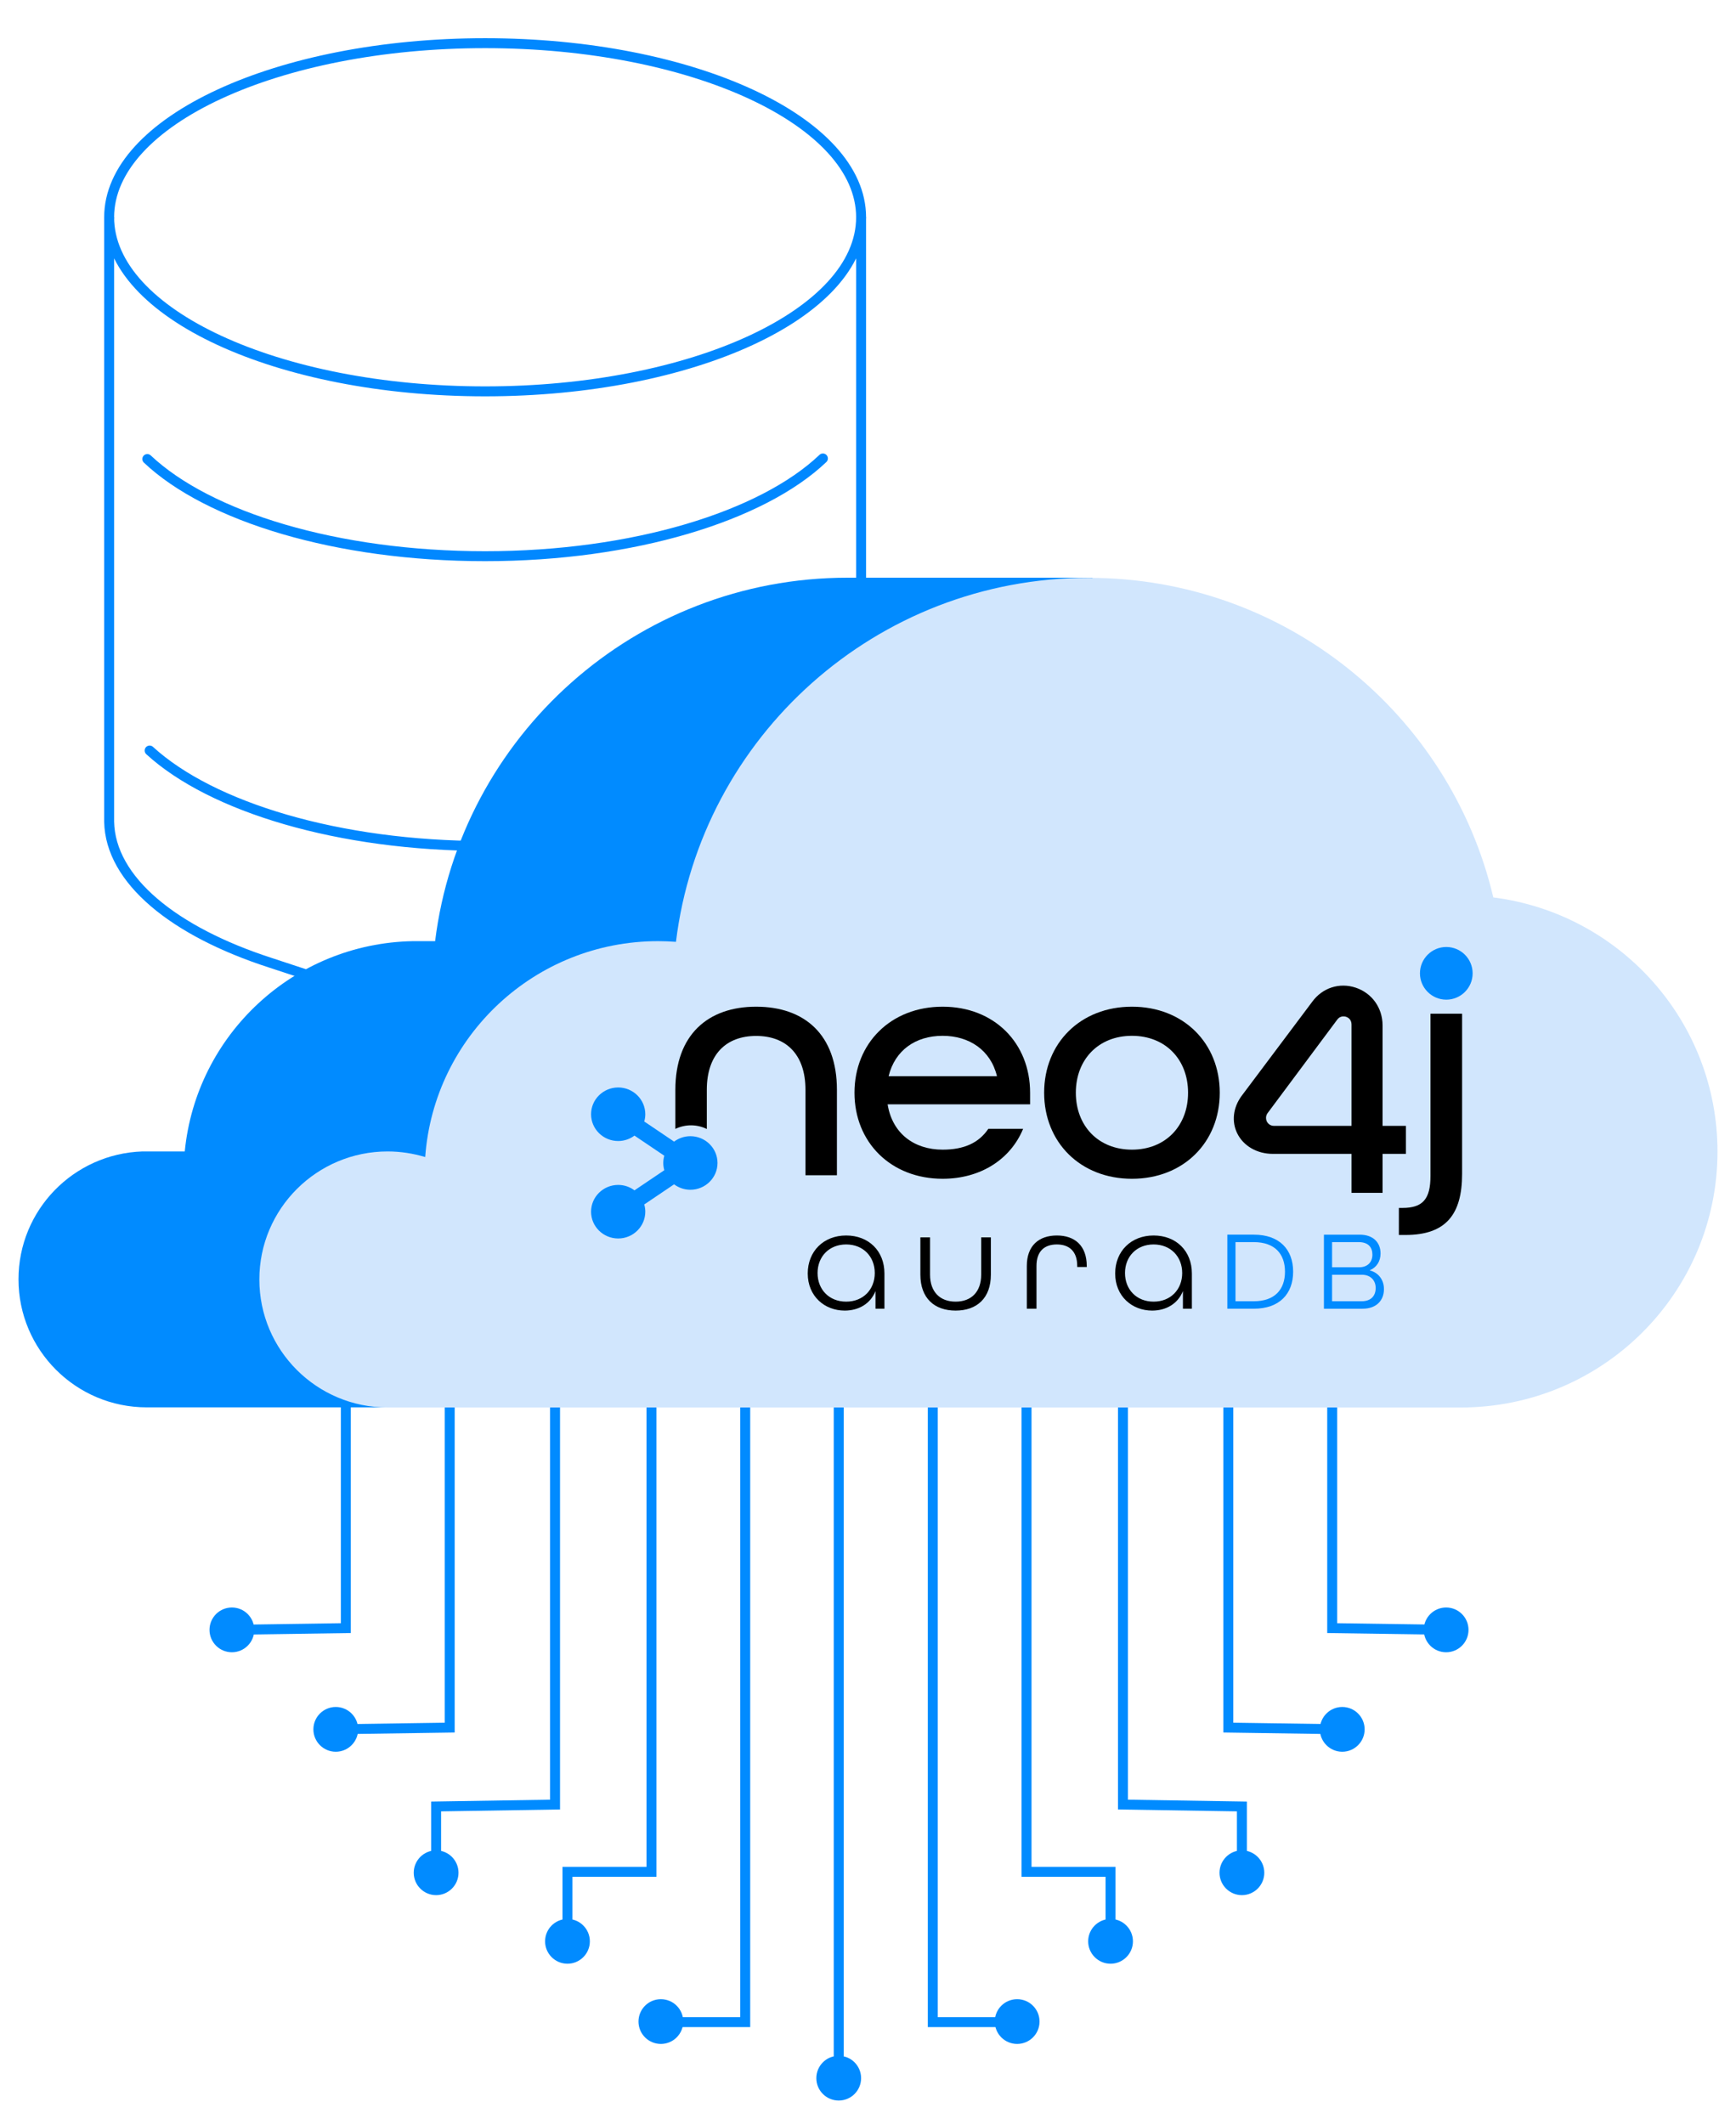<?xml version="1.0" encoding="utf-8"?>
<!-- Generator: Adobe Illustrator 24.1.3, SVG Export Plug-In . SVG Version: 6.00 Build 0)  -->
<svg version="1.1" id="Layer_1" xmlns="http://www.w3.org/2000/svg" xmlns:xlink="http://www.w3.org/1999/xlink" x="0px" y="0px"
	 width="349px" height="427px" viewBox="0 0 349 427" style="enable-background:new 0 0 349 427;" xml:space="preserve">
<style type="text/css">
	.st0{fill:none;stroke:#0188FF;stroke-width:2;stroke-linecap:round;stroke-miterlimit:10;}
	.st1{fill:#018BFF;}
	.st2{fill:none;stroke:#018BFF;stroke-width:2;}
	.st3{fill:#D1E6FD;}
	.st4{fill-rule:evenodd;clip-rule:evenodd;}
	.st5{fill-rule:evenodd;clip-rule:evenodd;fill:#018BFF;}
</style>
<g id="Layer_1_2_">
	<g id="Layer_1_1_">
		<path class="st0" d="M153.925,189.154c13.721-6.279,19.071-14.419,19.187-23.954V43.682
			c0,19.303-33.839,35.002-75.585,35.002c-41.746,0-75.585-15.698-75.585-35.002V165.2
			c0.233,11.745,13.024,22.094,32.444,28.373l27.328,9"/>
		<path class="st0" d="M173.112,43.682c0-19.303-33.839-35.002-75.585-35.002c-41.746,0-75.585,15.698-75.585,35.002"/>
		<path class="st0" d="M29.615,92.289c12.326,11.629,38.142,19.536,67.91,19.536c29.769,0,55.7-8.024,67.91-19.652"/>
		<path class="st0" d="M30.082,150.897c12.443,11.396,38.025,19.187,67.445,19.187c28.955,0,54.073-7.559,66.864-18.606"/>
		<path class="st1" d="M169.613,169.08c0-0.552-0.447-1-1-1c-0.552,0-1,0.448-1,1H169.613z M167.613,413.32c0,0.552,0.448,1,1,1
			c0.553,0,1-0.448,1-1H167.613z M167.613,169.08v244.24h2V169.08H167.613z"/>
		<circle class="st1" cx="168.613" cy="417.82" r="4.5"/>
		<path class="st2" d="M149.819,177.407v229.146h-14.235"/>
		<circle class="st1" cx="132.859" cy="406.44" r="4.5"/>
		<path class="st2" d="M130.971,158.421v217.914h-16.889v10.476"/>
		<circle class="st1" cx="114.082" cy="390.311" r="4.5"/>
		<path class="st2" d="M111.586,158.421v204.394l-23.91,0.382v9.826"/>
		<circle class="st1" cx="87.676" cy="376.523" r="4.5"/>
		<path class="st2" d="M90.407,192.573v154.766l-23.91,0.353"/>
		<circle class="st1" cx="67.502" cy="347.692" r="4.5"/>
		<path class="st2" d="M69.524,193.573v133.766l-23.91,0.353"/>
		<circle class="st1" cx="46.619" cy="327.692" r="4.5"/>
		<path class="st2" d="M187.524,177.407v229.146h14.236"/>
		<circle class="st1" cx="204.484" cy="406.44" r="4.5"/>
		<path class="st2" d="M206.372,158.421v217.914h16.89v10.476"/>
		<circle class="st1" cx="223.262" cy="390.311" r="4.5"/>
		<path class="st2" d="M225.757,158.421v204.394l23.911,0.382v9.826"/>
		<circle class="st1" cx="249.668" cy="376.523" r="4.5"/>
		<path class="st2" d="M246.937,158.421v188.918l23.911,0.353"/>
		<circle class="st1" cx="269.842" cy="347.692" r="4.5"/>
		<path class="st2" d="M267.82,138.421v188.918l23.91,0.353"/>
		<circle class="st1" cx="290.725" cy="327.692" r="4.5"/>
		<path class="st1" d="M251.762,180.431c-4.626-19.697-16.272-36.702-32.131-48.267v-16.016h-49.229
			c-42.648,0-77.835,31.894-82.928,73.074h-3.056c-0.165,0-0.358,0-0.523,0c-0.275,0-0.551,0-0.826,0h-0.055
			c-23.981,0.439-43.584,18.817-45.87,42.278h-8.508c-13.849,0.467-24.917,11.785-24.917,25.713
			c0,14.203,11.536,25.741,25.798,25.741c9.471,0,203.44,0,215.747,0c28.496,0,51.596-23.049,51.596-51.482
			C296.805,205.292,277.174,183.645,251.762,180.431z"/>
		<path class="st3" d="M300.209,180.431c-8.673-36.839-41.795-64.256-81.359-64.256c-42.704,0-77.918,31.95-82.957,73.184
			c-1.183-0.082-2.367-0.137-3.579-0.137c-24.779,0-45.071,19.12-46.833,43.404c-2.395-0.714-4.928-1.126-7.544-1.126
			c-14.235,0-25.798,11.51-25.798,25.74c0,14.231,11.536,25.741,25.798,25.741c9.471,0,203.44,0,215.747,0
			c28.496,0,51.596-23.048,51.596-51.481C345.253,205.292,325.622,183.645,300.209,180.431z"/>
	</g>
</g>
<g id="Layer_2_1_">
	<g id="Page-1">
		<g id="Artboard" transform="translate(-132, -245)">
			<g id="Group-17-Copy-39" transform="translate(132, 245)">
				<path id="Fill-1" class="st4" d="M152.012,202.398c-9.717,0-16.24,5.682-16.24,16.713v7.859
					c0.955-0.457,2.018-0.721,3.144-0.721c1.139,0,2.216,0.27,3.179,0.738v-7.877
					c0-7.154,3.927-10.831,9.917-10.831c5.991,0,9.917,3.677,9.917,10.831v17.18h6.323V219.111
					C168.252,208.014,161.73,202.398,152.012,202.398"/>
				<path id="Fill-3" class="st4" d="M200.427,216.371c-1.266-5.257-5.596-8.117-10.925-8.117
					c-5.463,0-9.592,2.927-10.858,8.117H200.427z M171.783,219.697c0-9.98,7.327-17.299,17.719-17.299
					c10.391,0,17.585,7.319,17.585,17.299v2.329h-28.643c0.932,5.854,5.329,9.115,11.058,9.115
					c4.263,0,7.261-1.331,9.193-4.191h6.994c-2.531,6.121-8.526,10.046-16.187,10.046
					C179.11,236.996,171.783,229.678,171.783,219.697L171.783,219.697z"/>
				<path id="Fill-5" class="st4" d="M238.845,219.697c0-6.654-4.513-11.444-11.282-11.444
					c-6.769,0-11.281,4.79-11.281,11.444s4.512,11.444,11.281,11.444C234.332,231.141,238.845,226.351,238.845,219.697
					 M209.911,219.697c0-9.98,7.3-17.299,17.652-17.299c10.352,0,17.652,7.319,17.652,17.299
					c0,9.981-7.3,17.3-17.652,17.3C217.211,236.996,209.911,229.678,209.911,219.697"/>
				<path id="Fill-7" class="st4" d="M281.226,242.856h0.735c4.081,0,5.619-1.791,5.619-6.433v-32.613h6.355v32.215
					c0,8.09-3.21,12.269-11.373,12.269h-1.337L281.226,242.856L281.226,242.856z"/>
				<path id="Fill-9" class="st4" d="M254.808,223.829c-0.184,0.262-0.292,0.583-0.292,0.93
					c0,0.885,0.697,1.599,1.566,1.599h0.017h15.608v-20.38c-0.003-1.053-0.755-1.437-1.086-1.548
					c-0.123-0.041-0.335-0.079-0.564-0.079c-0.381,0-0.852,0.136-1.239,0.669l-14.007,18.806L254.808,223.829z
					 M277.946,239.821h-6.238v-7.831h-15.82c-3.157,0-5.896-1.575-7.15-4.107
					c-1.172-2.372-0.854-5.183,0.852-7.523l14.219-18.956c2.048-2.809,5.484-3.921,8.747-2.826
					c3.266,1.093,5.382,4.059,5.391,7.557v20.223h4.692v5.632h-4.692v7.831H277.946z"/>
				<g id="Group-13" transform="translate(472, 0)">
					<g id="Clip-12">
					</g>
					<path id="Fill-11" class="st5" d="M-186.537,195.691c0,2.92,2.375,5.295,5.295,5.295
						c2.921,0,5.296-2.376,5.296-5.295c0-2.92-2.376-5.296-5.296-5.296S-186.537,192.77-186.537,195.691z"/>
				</g>
				<g id="Group-16" transform="translate(0, 80)">
					<g id="Clip-15">
					</g>
					<path id="Fill-14" class="st5" d="M138.793,148.435c-1.231,0-2.363,0.409-3.276,1.091l-5.996-4.047
						c0.131-0.464,0.207-0.951,0.207-1.457c0-2.968-2.446-5.384-5.451-5.384c-3.006,0-5.452,2.416-5.452,5.384
						c0,2.969,2.446,5.384,5.452,5.384c1.231,0,2.363-0.408,3.276-1.09l5.996,4.047
						c-0.132,0.464-0.207,0.951-0.207,1.457c0,0.504,0.075,0.992,0.207,1.456l-5.996,4.047
						c-0.913-0.682-2.046-1.091-3.276-1.091c-3.006,0-5.452,2.416-5.452,5.385s2.446,5.384,5.452,5.384
						c3.005,0,5.451-2.415,5.451-5.384c0-0.505-0.076-0.993-0.207-1.456l5.996-4.048
						c0.913,0.682,2.046,1.091,3.276,1.091c3.006,0,5.452-2.415,5.452-5.384
						C144.245,150.85,141.8,148.435,138.793,148.435"/>
				</g>
			</g>
			<path id="aura" d="M301.82,508.499c2.788,0,5.169-1.365,6.185-3.92v3.543h1.8v-7.085
				c0-4.53-3.165-7.637-7.695-7.637s-7.724,3.165-7.724,7.637C294.387,505.624,297.784,508.499,301.82,508.499z
				 M302.111,506.699c-3.427,0-5.75-2.439-5.75-5.75s2.323-5.75,5.75-5.75s5.75,2.439,5.75,5.75
				S305.537,506.699,302.111,506.699z M324.116,508.499c4.24,0,7.085-2.468,7.085-7.231v-7.492h-1.946v7.492
				c0,3.514-2.033,5.43-5.14,5.43s-5.14-1.917-5.14-5.43v-7.492h-1.946v7.492
				C317.031,506.031,319.877,508.499,324.116,508.499z M340.372,508.122v-8.595c0-2.991,1.626-4.327,4.095-4.327
				c2.439,0,4.095,1.336,4.095,4.327v0.203h1.917v-0.174c0-4.153-2.439-6.156-6.011-6.156s-6.04,2.004-6.04,6.127
				v8.595h1.946V508.122z M363.626,508.499c2.788,0,5.169-1.365,6.185-3.92v3.543h1.8v-7.085
				c0-4.53-3.165-7.637-7.695-7.637s-7.724,3.165-7.724,7.637C356.192,505.624,359.59,508.499,363.626,508.499z
				 M363.916,506.699c-3.427,0-5.75-2.439-5.75-5.75s2.323-5.75,5.75-5.75s5.75,2.439,5.75,5.75
				S367.343,506.699,363.916,506.699z"/>
			<path id="D" class="st1" d="M384.068,508.122c5.145,0,7.9-2.982,7.9-7.445s-2.755-7.445-7.9-7.445h-5.327
				v14.889L384.068,508.122L384.068,508.122z M384.068,506.619h-3.688V494.735h3.688c4.212,0,6.261,2.368,6.261,5.942
				C390.329,504.251,388.28,506.619,384.068,506.619z"/>
			<path id="B" class="st1" d="M405.945,508.122c2.755,0,4.28-1.662,4.28-3.939c0-1.844-1.07-3.301-2.823-3.756
				v-0.045c1.343-0.569,2.14-1.799,2.14-3.369c0-2.208-1.48-3.779-4.189-3.779h-7.194v14.889H405.945z
				 M405.239,499.789h-5.441v-5.054h5.373c1.912,0,2.732,1.047,2.732,2.527
				C407.902,498.742,406.946,499.789,405.239,499.789z M405.74,506.619h-5.942v-5.327h5.988
				c1.73,0,2.777,1.116,2.777,2.664C408.563,505.504,407.652,506.619,405.74,506.619z"/>
		</g>
	</g>
</g>
</svg>
